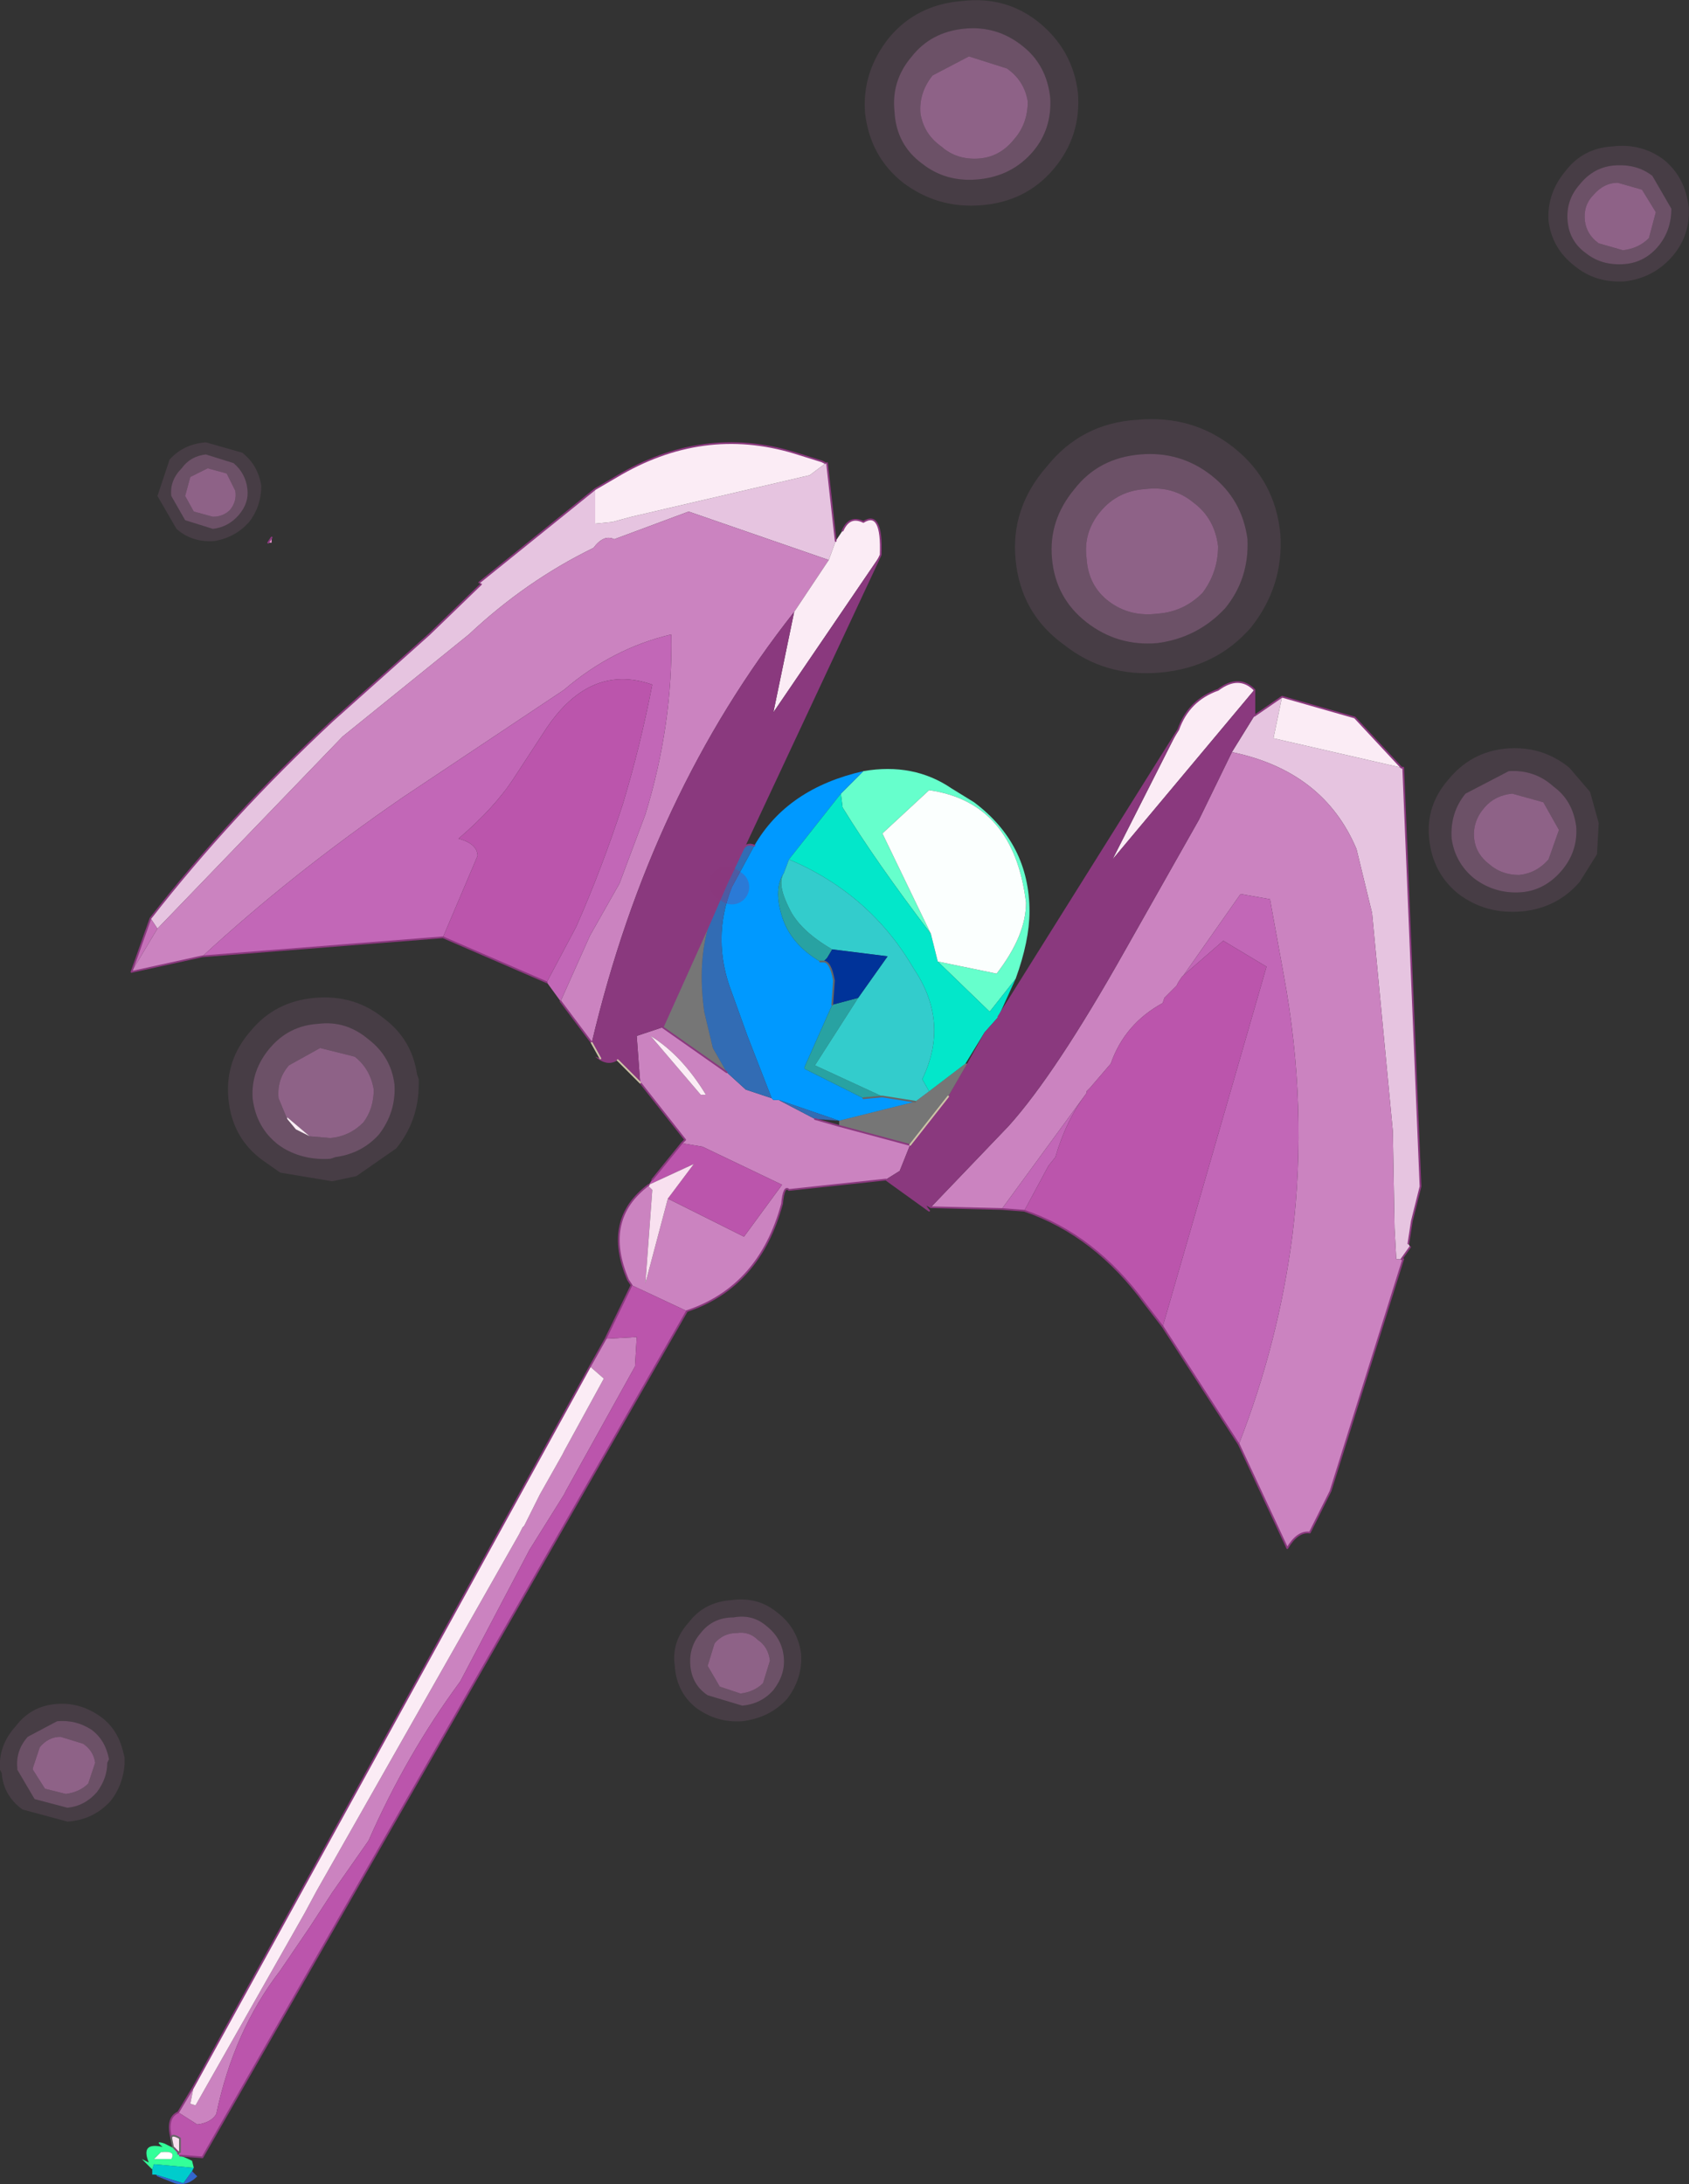<svg viewBox="0 0 48.809 63.1" xmlns="http://www.w3.org/2000/svg" xmlns:xlink="http://www.w3.org/1999/xlink"><rect x="0" y="0" width="48.809" height="63.1" fill="#333333" stroke="none"/><use transform="translate(0 -.02)" width="48.8" height="63.1" xlink:href="#a"/><defs><g id="a"><path d="M23.35-26.45q-.45-.35-1.1-.3-.6.05-1 .55-.4.45-.35 1.05t.55.95q.45.35 1.1.3.6-.05 1-.55.35-.45.35-1.05l-.55-.95m-1.15-.85q.85-.1 1.5.4.6.5.7 1.35.05.8-.45 1.4-.55.65-1.4.75-.85.05-1.45-.45-.65-.5-.75-1.3-.05-.8.5-1.45.5-.65 1.35-.7m-3 18.05-1.25.65q-.45.55-.4 1.3.1.7.65 1.15.6.45 1.35.4.7-.05 1.2-.65.45-.55.4-1.25-.1-.75-.65-1.15-.55-.5-1.3-.45m-.1-.65q1.05-.1 1.85.55l.6.7.25.9-.05.9-.5.8q-.65.75-1.65.85-1.05.1-1.85-.5-.75-.6-.85-1.6-.1-.95.55-1.7.65-.8 1.65-.9m-37.55-8.85 1.05.3q.45.35.55.95 0 .6-.35 1.05-.4.45-1 .55-.65.05-1.1-.35l-.55-.95.35-1.05q.4-.45 1.05-.5m-.7.75q-.35.35-.3.8l.4.7.8.25q.45-.05.75-.4t.25-.75q-.05-.45-.4-.75l-.8-.25q-.45.05-.7.4m25.2-8.65q-.8.95-2.1 1.05-1.25.1-2.25-.65-.95-.75-1.1-2-.1-1.2.7-2.2.8-.95 2.1-1.05 1.25-.15 2.2.6 1 .8 1.15 2.05.1 1.25-.7 2.2m-.9-3.55q-.75-.6-1.7-.5t-1.5.8q-.6.7-.5 1.6.05.95.8 1.5.7.55 1.65.45t1.55-.8q.55-.65.5-1.55-.1-.95-.8-1.5M11-13.95q.7-.85.65-2-.15-1.15-1.05-1.85t-2.05-.6q-1.2.1-1.9 1-.75.9-.65 2 .1 1.15 1 1.85t2.05.6q1.15-.15 1.95-1m1.6-2.15q.1 1.5-.85 2.7-1 1.15-2.6 1.3t-2.8-.8q-1.25-.9-1.4-2.45-.15-1.5.9-2.7 1-1.25 2.6-1.35 1.6-.15 2.8.8t1.35 2.5M-2.25 15.45q-.4-.35-.95-.25-.6 0-.95.45-.35.4-.3.95t.5.85l1 .3q.55-.05.9-.45.35-.45.3-.95-.05-.55-.5-.9m1 .8q.05.7-.4 1.3-.5.55-1.3.65-.75.05-1.35-.4-.55-.45-.6-1.2-.1-.7.4-1.25.45-.6 1.25-.65.75-.1 1.3.35.6.45.7 1.2M-12.3-.2q0 1.05-.65 1.85l-1.15.8-.7.15-1.5-.25-.5-.35q-.9-.65-1-1.8-.1-1.1.65-1.95.7-.85 1.85-.95t2 .6q.8.6.95 1.6l.05.15v.15m-1.15 1.45q.5-.65.45-1.45-.1-.8-.75-1.3-.65-.55-1.45-.45-.85.05-1.4.7T-17.1.2q.1.85.75 1.35l.15.1q.6.35 1.35.3l.15-.05q.75-.1 1.25-.65M-21.3 19.4l.05-.1q-.1-.55-.5-.85-.45-.3-1-.25l-.85.45q-.35.4-.3.9v.05l.5.85.95.25q.5-.05.85-.45.3-.4.3-.85m.5-.05v.1q-.05.6-.4 1.05-.5.55-1.25.6l-1.3-.35q-.55-.4-.6-1.05l-.05-.1q-.05-.7.45-1.25.45-.6 1.2-.65.7-.05 1.3.4.45.35.6.95l.05.2v.1" fill="#cb83c0" fill-opacity=".133" fill-rule="evenodd" transform="translate(24.4 31.55)"/><path d="m23.05-26.05-.7-.2q-.4 0-.7.35-.3.3-.25.75.05.4.4.65l.7.2q.45-.05.75-.35l.2-.75-.4-.65m.3-.4.55.95q0 .6-.35 1.05-.4.5-1 .55-.65.05-1.1-.3-.5-.35-.55-.95t.35-1.05q.4-.5 1-.55.65-.05 1.1.3M19.2-9.25q.75-.05 1.3.45.55.4.65 1.15.05.7-.4 1.25-.5.6-1.2.65-.75.05-1.35-.4-.55-.45-.65-1.15-.05-.75.4-1.3l1.25-.65m1 .9-.9-.25q-.5.05-.8.4-.35.4-.3.9.05.45.45.75.35.3.85.3.5-.05.85-.45l.3-.85-.45-.8M-19.15-18q.25-.35.7-.4l.8.25q.35.3.4.75.05.4-.25.75t-.75.4l-.8-.25-.4-.7q-.05-.45.3-.8m.25.25-.15.55.25.45.55.15q.3 0 .5-.2.2-.25.15-.55l-.25-.5-.55-.15-.5.25m23.6-11.8-1.1-.35-1.05.55q-.4.5-.35 1.1.1.6.6.95.45.4 1.1.35.6-.05 1-.55.4-.45.4-1.1-.1-.6-.6-.95m.45-.65q.7.55.8 1.5.05.9-.5 1.55-.6.7-1.55.8t-1.65-.45q-.75-.55-.8-1.5-.1-.9.5-1.6.55-.7 1.5-.8t1.7.5M11-13.95q-.8.85-1.95 1-1.15.1-2.05-.6T6-15.4q-.1-1.1.65-2 .7-.9 1.9-1 1.15-.1 2.05.6t1.05 1.85q.05 1.15-.65 2M10.1-17q-.6-.5-1.4-.4-.8.05-1.3.65T7-15.4q.05.8.65 1.25t1.4.35q.75-.05 1.3-.6.45-.6.45-1.35-.1-.8-.7-1.25M-2.5 15.85q-.25-.25-.6-.2-.4 0-.65.3l-.2.65.35.6.6.2q.4-.05.65-.3l.2-.65q-.05-.4-.35-.6m.25-.4q.45.35.5.9.05.5-.3.95-.35.4-.9.45l-1-.3q-.45-.3-.5-.85t.3-.95q.35-.45.95-.45.55-.1.95.25M-15.45 1.3l.6.05q.55-.05.95-.45.3-.4.3-.95-.1-.6-.55-.95l-1-.25-.9.5q-.35.4-.3.95l.25.6.25.3.4.2m2-.05q-.5.55-1.25.65l-.15.05q-.75.05-1.35-.3l-.15-.1Q-17 1.05-17.1.2q-.05-.8.5-1.45t1.4-.7q.8-.1 1.45.45.65.5.75 1.3.05.8-.45 1.45M-21.3 19.4q0 .45-.3.85-.35.4-.85.45l-.95-.25-.5-.85v-.05q-.05-.5.3-.9l.85-.45q.55-.05 1 .25.4.3.5.85l-.05.1m-.55.6.2-.6q-.05-.35-.35-.55l-.65-.2q-.35 0-.6.3l-.2.6v.05l.35.55.6.15q.4-.05.65-.3" fill="#cb83c0" fill-opacity=".373" fill-rule="evenodd" transform="translate(24.4 31.55)"/><path d="m23.05-26.05.4.65-.2.75q-.3.3-.75.35l-.7-.2q-.35-.25-.4-.65-.05-.45.25-.75.3-.35.7-.35l.7.2M20.2-8.35l.45.8-.3.85q-.35.4-.85.45-.5 0-.85-.3-.4-.3-.45-.75-.05-.5.3-.9.3-.35.8-.4l.9.25m-39.1-9.4.5-.25.55.15.25.5q.05.3-.15.55-.2.2-.5.2l-.55-.15-.25-.45.15-.55m23.6-11.8q.5.35.6.95 0 .65-.4 1.1-.4.5-1 .55-.65.05-1.1-.35-.5-.35-.6-.95-.05-.6.35-1.1l1.05-.55 1.1.35M10.1-17q.6.45.7 1.25 0 .75-.45 1.35-.55.55-1.3.6-.8.1-1.4-.35T7-15.4q-.1-.75.4-1.35t1.3-.65q.8-.1 1.4.4M-2.5 15.85q.3.2.35.6l-.2.65q-.25.25-.65.3l-.6-.2-.35-.6.2-.65q.25-.3.65-.3.35-.05.6.2M-16.1.8l-.25-.6q-.05-.55.3-.95l.9-.5 1 .25q.45.35.55.95 0 .55-.3.95-.4.4-.95.45l-.6-.05-.65-.55V.8M-21.85 20q-.25.25-.65.3l-.6-.15-.35-.55v-.05l.2-.6q.25-.3.6-.3l.65.2q.3.2.35.55l-.2.6" fill="#cb83c0" fill-opacity=".6" fill-rule="evenodd" transform="translate(24.4 31.55)"/><path d="M16.1-9.35h.05l.5 12.1-.25 1-.1.65.05.1-.25.35h-.15l-.05-.9-.05-2.8-.6-6.3L14.8-7q-.95-2.25-3.6-2.8l.65-1.05.8-.55-.25 1.2 3.7.85M-20.05-5q2.3-2.95 5.25-5.7l2.8-2.5 1.5-1.45-.05-.05 3.35-2.7v1l.5-.05.55-.15L-1-17.8l.4-.3.05-.05h.05l.25 2.25-.2.55-4.05-1.4-2.15.8q-.3-.15-.6.25-1.95.95-3.6 2.5l-3.65 2.95-5.35 5.55-.2-.3" fill="#e6c4e0" fill-rule="evenodd" transform="translate(24.4 31.55)"/><path d="M11.2-9.8q2.65.55 3.6 2.8l.45 1.85.6 6.3.05 2.8.05.9h.2l-2.1 6.7-.6 1.2q-.35-.05-.65.45l-1.4-3q1.15-2.95 1.55-6.05.45-3.7-.25-7.5l-.4-2.2-.85-.15L9.8-3.35l-.05.05-.1.15-.05.1-.35.35-.05.15q-1.1.6-1.5 1.75l-.6.7L7 0v.05L4.55 3.4 2.5 3.35 4.75 1Q6.1-.5 8.1-4.05l2.15-3.8.95-1.95M1.2 2.55l-2.8.3q-.15-.15-.2.4-.65 2.4-2.75 3.1l-1.6-.75-.1-.15Q-7 3.7-5.65 2.7v.05l.1.1-.2 2.7.65-2.45 2.2 1.1 1.1-1.5-2.3-1.1-.6-.1.1-.1-1.3-1.65L-6-1.6l.75-.25 1.85 1.3.55.5.75.25.05.05h.15L-.85.8l.7.2 2.05.55-.3.75-.4.25M-19.25 29.5l.45-.75-.1.5.15.05 3.15-5.55.35-.65 5.85-10.3.1-.2.05-.05.45-.9.65-1.15.05-.1 1.15-2.1-.4-.35.45-.8.9-.05-.05.85-2 3.6-.05.1-1 1.6-2 3.8q-1.55 2.1-2.65 4.6l-1.05 1.5-.65 1-.85 1.25q-1.35 1.75-1.85 4.15-.15.25-.55.3l-.55-.35M-7.3-1.4l-.9-1.2.85-1.9.85-1.5.75-2q.8-2.6.75-5.2-1.7.4-3.1 1.6l-4.65 3.1q-3.2 2.2-5.8 4.6l-2.05.45.75-1.25 5.35-5.55 3.65-2.95q1.65-1.55 3.6-2.5.3-.4.6-.25l2.15-.8 4.05 1.4-1 1.5Q-5.6-8.6-7.3-1.4M-4.15.1H-4q-.7-1.15-1.6-1.7L-4.15.1" fill="#cb83c0" fill-rule="evenodd" transform="translate(24.4 31.55)"/><path d="m-16.65-15.85.1-.15v.15h-.1" fill="#e492ca" fill-rule="evenodd" transform="translate(24.4 31.55)"/><path d="m16.1-9.35-3.7-.85.25-1.2 2.1.6 1.35 1.45m-34.9 38.1 11.45-20.8.4.35-1.15 2.1-.05.1-.65 1.15-.45.9-.05.05-.1.2-5.85 10.3-.35.65-3.15 5.55-.15-.05.1-.5M-7.2-17.4l.6-.35q2.5-1.5 5.15-.7l.8.25.1.05-.05.05-.4.3-5.15 1.2-.55.15-.5.05v-1m6.95 1.5.2-.3q.2-.45.6-.25.55-.35.5.95l-3.1 4.55.6-2.9 1-1.5.2-.55m9.9 5.45q.3-.85 1.15-1.15.6-.45 1.05 0l-4.1 4.9 1.9-3.75M-4.15.1-5.6-1.6q.9.55 1.6 1.7h-.15m-11.3 1.2-.4-.2-.25-.3V.75l.65.55" fill="#fbecf5" fill-rule="evenodd" transform="translate(24.4 31.55)"/><path d="M11.4 10.2 9.2 6.8l3-10.4-1.25-.75-1.15 1 1.65-2.35.85.15.4 2.2q.7 3.8.25 7.5-.4 3.1-1.55 6.05M5.2 3.45l-.65-.05L7 .05q-.6.8-.9 1.85l-.2.25-.7 1.3M-8.2-2.6l-.4-.55.85-1.6Q-7-6.45-6.4-8.3q.5-1.65.85-3.45-1.85-.65-3.15 1.4l-.85 1.3q-.55.85-1.6 1.75.55.15.55.5l-1 2.35-6.95.55q2.6-2.4 5.8-4.6l4.65-3.1q1.4-1.2 3.1-1.6.05 2.6-.75 5.2l-.75 2-.85 1.5-.85 1.9" fill="#c267b7" fill-rule="evenodd" transform="translate(24.4 31.55)"/><path d="m9.2 6.8-.5-.65q-1.45-2-3.5-2.7l.7-1.3.2-.25Q6.4.85 7 .05V0l.1-.1.6-.7q.4-1.15 1.5-1.75l.05-.15.35-.35.05-.1.1-.15.05-.05 1.15-1 1.25.75-3 10.4m-13.75-.45-14 24.45-.65-.05-.05-.05v-.05h.05v-.4q-.25-.15-.25 0-.15-.6.2-.75l.55.35q.4-.05.55-.3.5-2.4 1.85-4.15l.85-1.25.65-1 1.05-1.5q1.1-2.5 2.65-4.6l2-3.8 1-1.6.05-.1 2-3.6.05-.85-.9.05.75-1.55 1.6.75m-1.1-3.65.1-.15.85-1.05.6.1 2.3 1.1-1.1 1.5-2.2-1.1.75-1-1.3.6M-8.6-3.15l-3-1.3 1-2.35q0-.35-.55-.5 1.05-.9 1.6-1.75l.85-1.3q1.3-2.05 3.15-1.4-.35 1.8-.85 3.45-.6 1.85-1.35 3.55l-.85 1.6" fill="#bb55ac" fill-rule="evenodd" transform="translate(24.4 31.55)"/><path d="M.55-9.25Q2-9.5 3.1-8.75l.65.4q1.6 1.2 1.6 3.15 0 .85-.4 1.95l-.75.95-1.5-1.45 1.7.35q.85-1.1.85-2.05-.35-2.9-2.8-3.25L1.1-7.45l1.4 2.9Q.9-6.65-.05-8.2l-.05-.4.65-.65" fill="#6fc" fill-rule="evenodd" transform="translate(24.4 31.55)"/><path d="M-2.6-7.1q.95-1.65 3.15-2.15l-.65.65-1.5 1.9-.15.4q-.3.45-.05 1.25t1.1 1.3h.1q.2 0 .3.55l-.05.7-.8 1.8v.05L.55.2 1.1.15l.95.15-2.2.55-1.75-.6h-.15L-2.1.2l-.7-1.8-.45-1.25q-.6-1.55 0-3.05l.65-1.2" fill="#09f" fill-rule="evenodd" transform="translate(24.4 31.55)"/><path d="m4.95-3.25-.5 1.1-.4.45-.55.9-1.05.8-.2-.35Q3.05-2 2-3.55.75-5.7-1.6-6.7l1.5-1.9.05.4Q.9-6.65 2.5-4.55l.2.8L4.2-2.3l.75-.95" fill="#03e7ca" fill-rule="evenodd" transform="translate(24.4 31.55)"/><path d="m2.5-4.55-1.4-2.9L2.45-8.7q2.45.35 2.8 3.25 0 .95-.85 2.05l-1.7-.35-.2-.8" fill="#fbfffe" fill-rule="evenodd" transform="translate(24.4 31.55)"/><path d="M11.85-10.85 11.2-9.8l-.95 1.95-2.15 3.8Q6.1-.5 4.75 1L2.5 3.35q-.3-.2-.05.1l-1.25-.9.4-.25.3-.75L3 .15l.55-.95.5-.9.4-.45 5.2-8.3-1.9 3.75 4.1-4.9v.75M-5.9-.25l-.65-.65q-.3.2-.65-.1l.15.05-.25-.45q1.7-7.2 5.85-12.45l-.6 2.9 3.1-4.55-4 8.55-.45.95-.5 1.15-1.35 3-.75.25.1 1.35m-1.15-.7.5.05-.5-.05" fill="#8a397e" fill-rule="evenodd" transform="translate(24.4 31.55)"/><path d="M-.7-3.75q-.85-.5-1.1-1.3t.05-1.25q-.2.3.15 1 .3.65 1.25 1.2l-.15.25-.1.1h-.1M1.1.15.55.2l-1.7-.85V-.7l.8-1.8.75-.2L-.85-.75l1.95.9" fill="#28a2a2" fill-rule="evenodd" transform="translate(24.4 31.55)"/><path d="M-.35-4.1q-.95-.55-1.25-1.2-.35-.7-.15-1l.15-.4Q.75-5.7 2-3.55 3.05-2 2.25-.35l.2.35-.4.3L1.1.15l-1.95-.9L.4-2.7l.85-1.2-1.6-.2" fill="#3cc" fill-rule="evenodd" transform="translate(24.4 31.55)"/><path d="M-2.95-6.95q.1-.25.35-.15l-.65 1.2-.15-.1.15.1q-.6 1.5 0 3.05l.45 1.25.7 1.8-.75-.25-.55-.5-.4-.7-.25-1.05q-.2-1.45.15-2.55L-3.4-6l.45-.95M-1.9.25l1.75.6-.7-.05L-1.9.25" fill="#326cb4" fill-rule="evenodd" transform="translate(24.4 31.55)"/><path d="M-3.9-4.85q-.35 1.1-.15 2.55l.25 1.05.4.7-1.85-1.3 1.35-3M-.15.85 2.05.3l.4-.3L3.5-.8h.05L3 .15l-1.1 1.4L-.15 1V.85" fill="#b9b9b9" fill-opacity=".502" fill-rule="evenodd" transform="translate(24.4 31.55)"/><path d="m-.6-3.75.1-.1.15-.25 1.6.2L.4-2.7l-.75.2.05-.7q-.1-.55-.3-.55" fill="#039" fill-rule="evenodd" transform="translate(24.4 31.55)"/><path d="m-19.35 30.55-.05-.05-.05-.25q0-.15.25 0v.4h-.05l-.1-.1M-5.1 3.1l-.65 2.45.2-2.7-.1-.1V2.7l1.3-.6-.75 1" fill="#f8e0ef" fill-rule="evenodd" transform="translate(24.4 31.55)"/><path d="m-20.6-3.45.55-1.55.2.3-.75 1.25" fill="#c671b9" fill-rule="evenodd" transform="translate(24.4 31.55)"/><path d="M-19.2 30.75q.15.05.35.15l.05.2h-.05l-1.1-.1-.05.15-.3-.3.2.1q-.25-.6.4-.45-.25-.2.05-.1l.3.15.1.15.05.05m-.55-.1-.2.2h.5q.15-.25-.3-.2" fill="#3f9" fill-rule="evenodd" transform="translate(24.4 31.55)"/><path d="m-18.8 31.1-.05.1-.25.35-.8-.25h-.1v-.15l.05-.15 1.1.1h.05" fill="#0cc" fill-rule="evenodd" transform="translate(24.4 31.55)"/><path d="m-18.85 31.2.15.15q-.3.3-.65.2l-.5-.2-.05-.05.8.25.25-.35" fill="#36c" fill-rule="evenodd" transform="translate(24.4 31.55)"/><path d="M-19.75 30.65q.45-.05.3.2h-.5l.2-.2" fill="#fff" fill-rule="evenodd" transform="translate(24.4 31.55)"/><path d="m40.7 35.95.1-.65.25-1-.5-12.1h-.05m-3.45-2.05-.8.55m4.25 15.7.25-.35m-.2.35-2.1 6.7-.6 1.2q-.35-.05-.65.45l-1.4-3-2.2-3.4-.5-.65q-1.45-2-3.5-2.7l-.65-.05-2.05-.05q-.3-.2-.05.1l-1.25-.9-2.8.3q-.15-.15-.2.4-.65 2.4-2.75 3.1l-14 24.45-.65-.05m-.25-.5q-.15-.6.2-.75l.45-.75 11.45-20.8.45-.8.75-1.55-.1-.15q-.75-1.75.6-2.75m.1-.15.85-1.05.1-.1-1.3-1.65m-1.4-1.15-.9-1.2m-.4-.55-3-1.3-6.95.55-2.05.45.55-1.55q2.3-2.95 5.25-5.7l2.8-2.5 1.5-1.45m-.05-.05 3.35-2.7.6-.35q2.5-1.5 5.15-.7l.8.25.1.05m.05 0 .25 2.25m.2-.3q.2-.45.6-.25.55-.35.5.95l-4 8.55q.1-.25.35-.15m7.05 4.95 5.2-8.3q.3-.85 1.15-1.15.6-.45 1.05 0v.75m-28.5-5 .1-.15m29.2 4.6 2.1.6 1.35 1.45m-20 4.5.5-1.15.45-.95m2.8 7.95 2.05.55m-2.75-.75.7.2m-6.4-1.9-.5-.05M5.05 62.1l.1.1v.05m14-32.55 1.35-3M21 31l-1.85-1.3" fill="none" stroke="#8a397e" stroke-linecap="round" stroke-linejoin="round" stroke-width=".05"/><path d="m-3.4-6 .15.1" fill="none" stroke="#8a397e" stroke-linecap="round" stroke-linejoin="round" stroke-opacity=".314" transform="translate(24.4 31.55)"/><path d="M5.05 62.1 5 62.05l-.05-.25m18.75-34h.1m2.65 4.05-.95-.15-.55.05m-.9-2.7.05-.7q-.1-.55-.3-.55M5.15 62.2h.05v-.4q-.25-.15-.25 0" fill="none" stroke="#666" stroke-linecap="round" stroke-linejoin="round" stroke-width=".05"/><path d="m18.5 31.3-.65-.65m-.5-.05-.25-.45m9.2 2.95 1.1-1.4" fill="none" stroke="#cdc4a7" stroke-linecap="round" stroke-linejoin="round" stroke-width=".05"/></g></defs></svg>